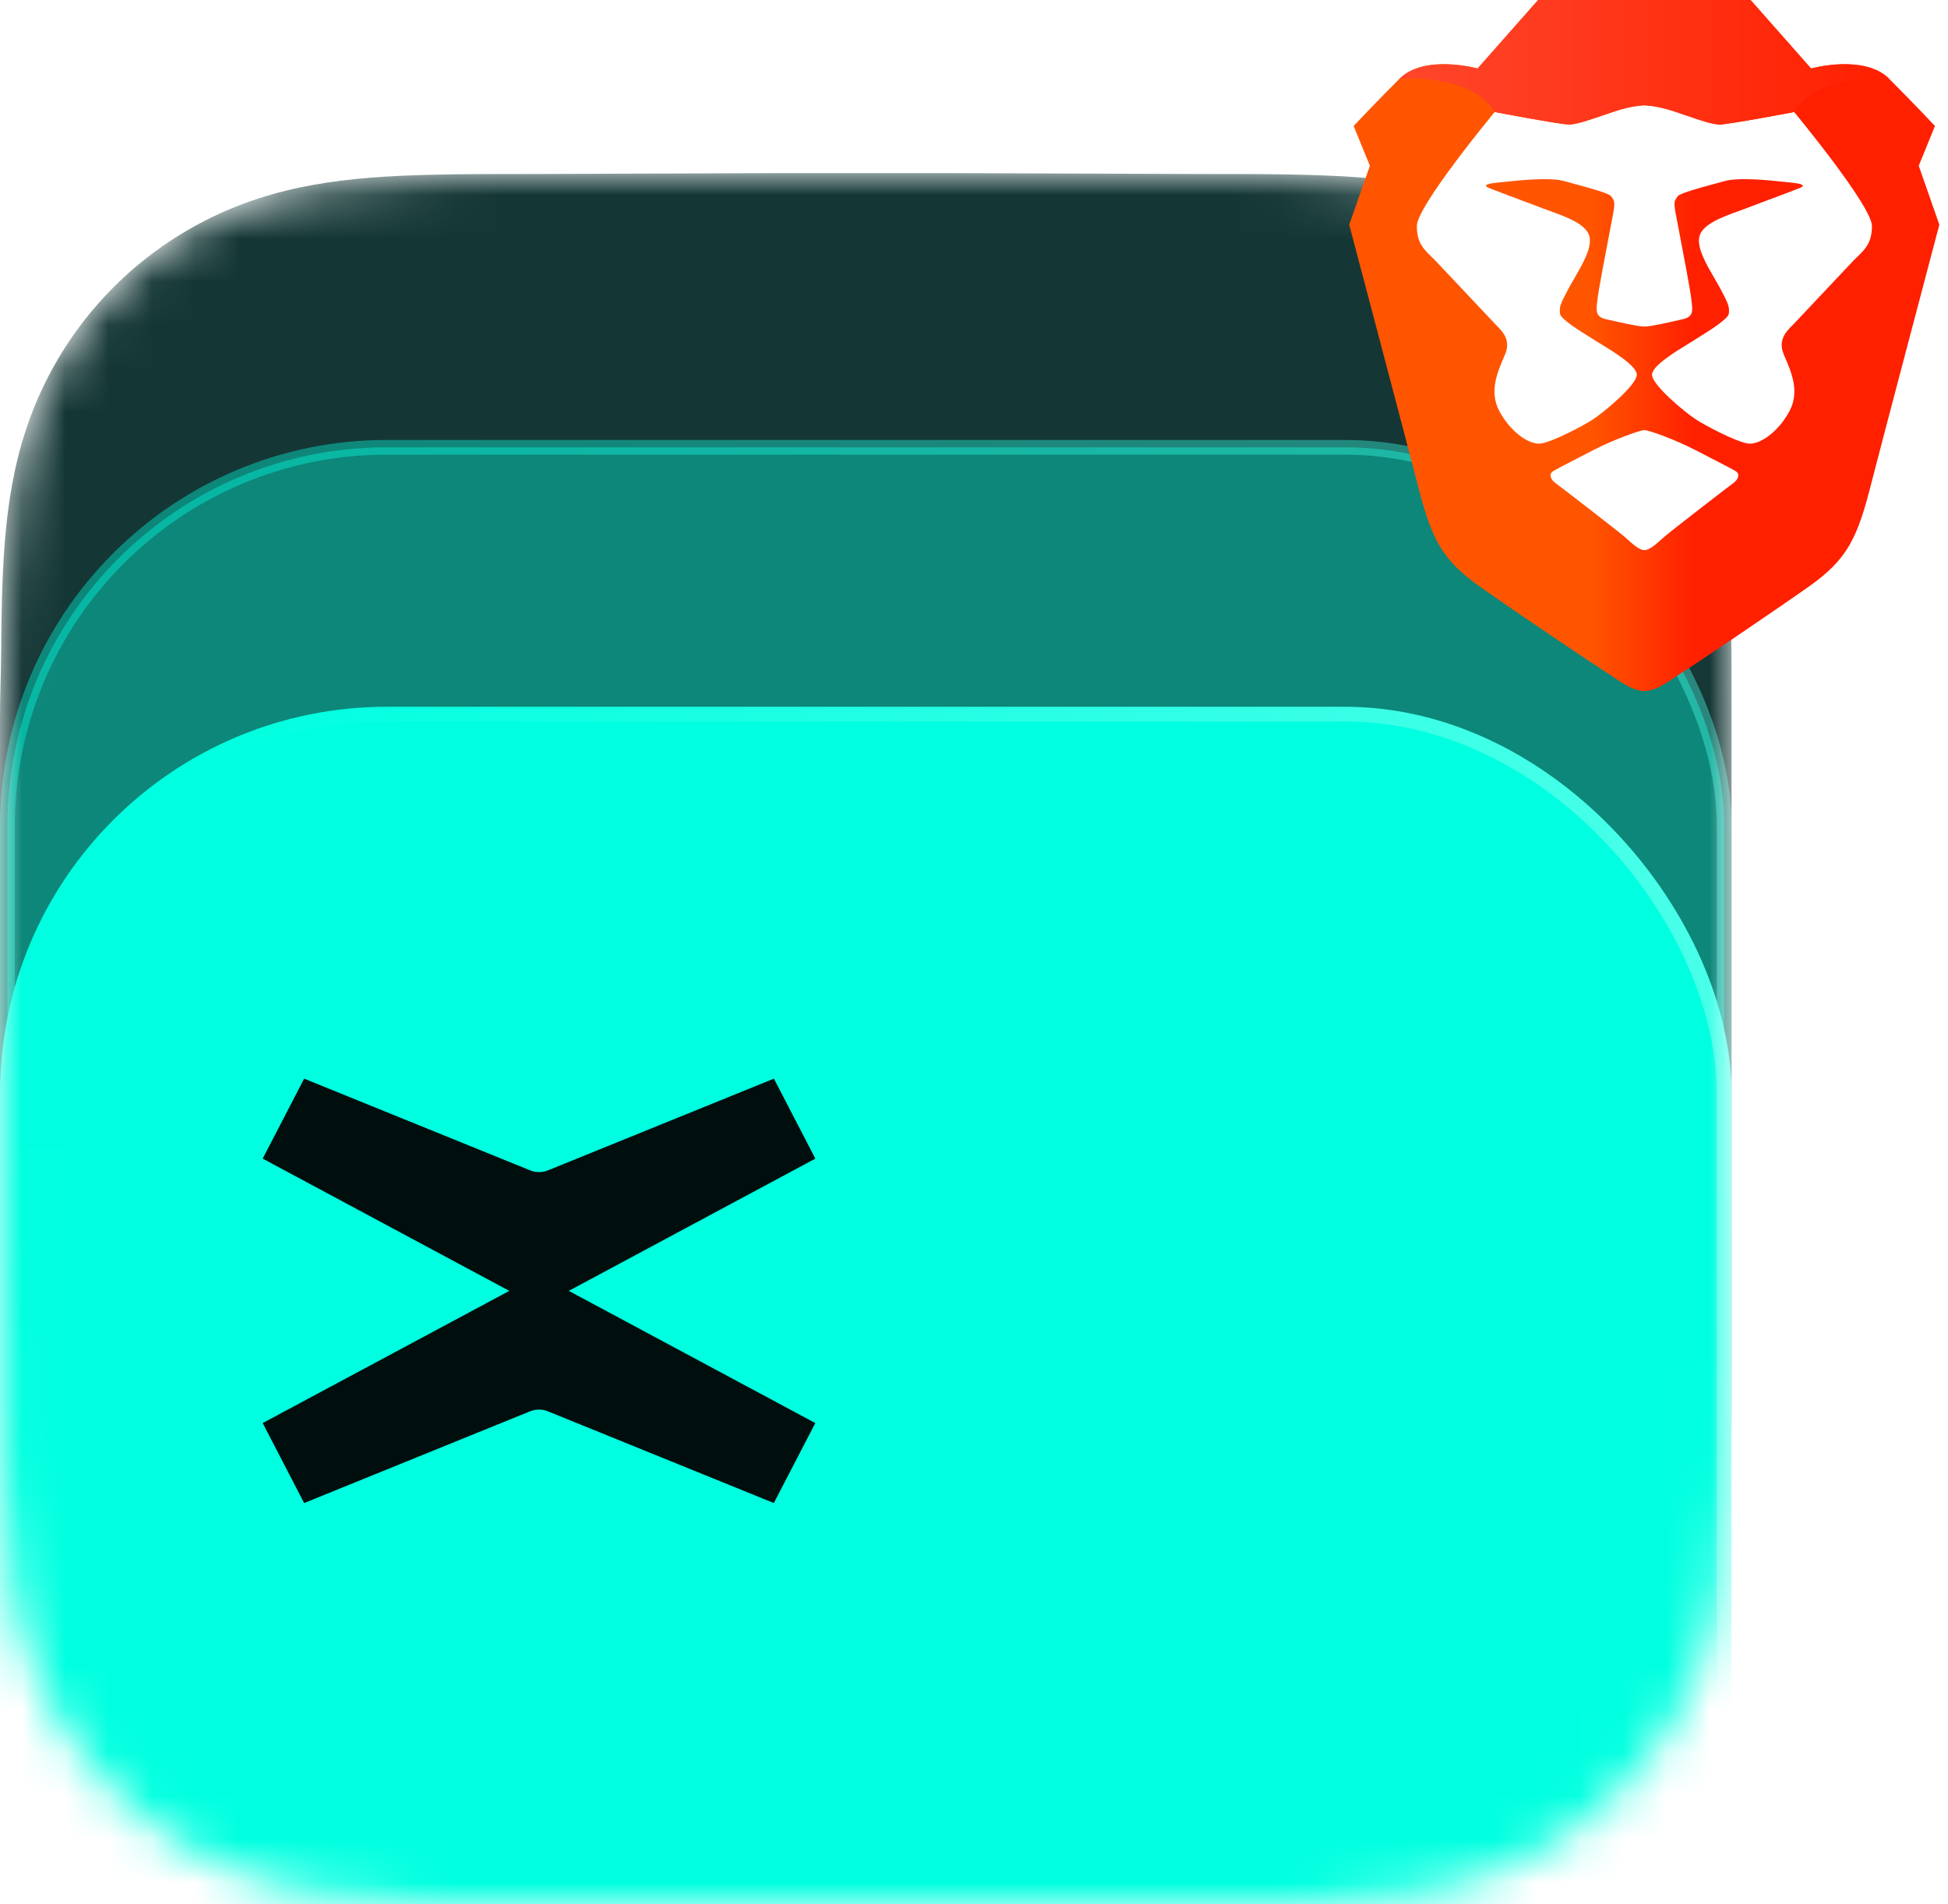 <svg width="45" height="44" viewBox="0 0 45 44" fill="none" xmlns="http://www.w3.org/2000/svg">
<mask id="mask0_10402_51239" style="mask-type:alpha" maskUnits="userSpaceOnUse" x="0" y="4" width="40" height="40">
<path fill-rule="evenodd" clip-rule="evenodd" d="M40 16.458C40 15.983 40 15.508 39.997 15.033C39.995 14.633 39.99 14.233 39.979 13.833C39.956 12.962 39.904 12.083 39.749 11.221C39.592 10.347 39.336 9.533 38.931 8.739C38.533 7.958 38.014 7.244 37.394 6.624C36.775 6.005 36.06 5.486 35.279 5.088C34.484 4.684 33.669 4.427 32.794 4.27C31.932 4.115 31.053 4.064 30.181 4.04C29.781 4.029 29.381 4.025 28.981 4.022C28.506 4.02 28.031 4.02 27.555 4.02L22.039 4H17.913L12.493 4.02C12.017 4.02 11.541 4.02 11.065 4.022C10.664 4.025 10.263 4.029 9.862 4.04C8.989 4.064 8.107 4.115 7.244 4.27C6.367 4.427 5.551 4.684 4.755 5.088C3.973 5.486 3.256 6.005 2.635 6.624C2.015 7.243 1.494 7.958 1.096 8.738C0.69 9.533 0.433 10.347 0.275 11.222C0.12 12.083 0.069 12.962 0.045 13.833C0.034 14.233 0.03 14.633 0.027 15.033C0.024 15.508 0 16.098 0 16.573L0 21.917L0 26.087L0.025 31.545C0.025 32.02 0.024 32.496 0.027 32.972C0.03 33.372 0.034 33.773 0.045 34.173C0.069 35.046 0.12 35.926 0.276 36.789C0.433 37.664 0.69 38.479 1.096 39.274C1.494 40.056 2.015 40.772 2.635 41.392C3.256 42.012 3.972 42.532 4.755 42.93C5.552 43.335 6.368 43.592 7.245 43.749C8.108 43.904 8.989 43.956 9.862 43.979C10.263 43.99 10.664 43.995 11.065 43.997C11.541 44 12.017 44 12.493 44L17.962 44H22.098L27.555 44C28.031 44 28.506 44 28.981 43.997C29.381 43.995 29.781 43.99 30.181 43.979C31.053 43.956 31.933 43.904 32.795 43.749C33.67 43.592 34.484 43.335 35.279 42.93C36.06 42.532 36.775 42.012 37.394 41.392C38.014 40.772 38.533 40.056 38.931 39.275C39.336 38.479 39.592 37.664 39.75 36.788C39.905 35.925 39.956 35.045 39.98 34.173C39.99 33.773 39.995 33.372 39.997 32.972C40 32.496 40 32.02 40 31.545C40 31.545 40 26.184 40 26.087V21.913C40 21.841 40 16.458 40 16.458Z" fill="white"/>
</mask>
<g mask="url(#mask0_10402_51239)">
<path fill-rule="evenodd" clip-rule="evenodd" d="M40 16.458C40 15.983 40 15.508 39.997 15.033C39.995 14.633 39.99 14.233 39.979 13.833C39.956 12.962 39.904 12.083 39.749 11.221C39.592 10.347 39.336 9.533 38.931 8.739C38.533 7.958 38.014 7.244 37.394 6.624C36.775 6.005 36.06 5.486 35.279 5.088C34.484 4.684 33.669 4.427 32.794 4.27C31.932 4.115 31.053 4.064 30.181 4.04C29.781 4.029 29.381 4.025 28.981 4.022C28.506 4.02 28.031 4.02 27.555 4.02L22.039 4H17.913L12.493 4.02C12.017 4.02 11.541 4.02 11.065 4.022C10.664 4.025 10.263 4.029 9.862 4.04C8.989 4.064 8.107 4.115 7.244 4.27C6.367 4.427 5.551 4.684 4.755 5.088C3.973 5.486 3.256 6.005 2.635 6.624C2.015 7.243 1.494 7.958 1.096 8.738C0.69 9.533 0.433 10.347 0.275 11.222C0.12 12.083 0.069 12.962 0.045 13.833C0.034 14.233 0.03 14.633 0.027 15.033C0.024 15.508 0 16.098 0 16.573L0 21.917L0 26.087L0.025 31.545C0.025 32.02 0.024 32.496 0.027 32.972C0.03 33.372 0.034 33.773 0.045 34.173C0.069 35.046 0.12 35.926 0.276 36.789C0.433 37.664 0.69 38.479 1.096 39.274C1.494 40.056 2.015 40.772 2.635 41.392C3.256 42.012 3.972 42.532 4.755 42.93C5.552 43.335 6.368 43.592 7.245 43.749C8.108 43.904 8.989 43.956 9.862 43.979C10.263 43.99 10.664 43.995 11.065 43.997C11.541 44 12.017 44 12.493 44L17.962 44H22.098L27.555 44C28.031 44 28.506 44 28.981 43.997C29.381 43.995 29.781 43.99 30.181 43.979C31.053 43.956 31.933 43.904 32.795 43.749C33.67 43.592 34.484 43.335 35.279 42.93C36.06 42.532 36.775 42.012 37.394 41.392C38.014 40.772 38.533 40.056 38.931 39.275C39.336 38.479 39.592 37.664 39.75 36.788C39.905 35.925 39.956 35.045 39.98 34.173C39.99 33.773 39.995 33.372 39.997 32.972C40 32.496 40 32.02 40 31.545C40 31.545 40 26.184 40 26.087V21.913C40 21.841 40 16.458 40 16.458Z" fill="#143736"/>
<rect opacity="0.4" x="0.17" y="10.335" width="39.66" height="39.66" rx="8.762" fill="url(#paint0_linear_10402_51239)" stroke="url(#paint1_linear_10402_51239)" stroke-width="0.34"/>
<rect x="0.17" y="16.5" width="39.66" height="39.66" rx="8.762" fill="url(#paint2_linear_10402_51239)" stroke="url(#paint3_linear_10402_51239)" stroke-width="0.34"/>
<g filter="url(#filter0_dddd_10402_51239)">
<path d="M13.139 26.234L18.835 23.178L17.878 21.33L12.661 23.448C12.527 23.503 12.378 23.503 12.244 23.448L7.026 21.33L6.068 23.178L11.765 26.234L6.068 29.288L7.026 31.136L12.242 29.018C12.377 28.963 12.526 28.963 12.66 29.018L17.876 31.136L18.834 29.288L13.137 26.232L13.139 26.234Z" fill="#000F0E"/>
</g>
</g>
<g clip-path="url(#clip0_10402_51239)">
<path fill-rule="evenodd" clip-rule="evenodd" d="M44.324 3.83L44.699 2.911C44.699 2.911 44.221 2.401 43.642 1.822C43.062 1.243 41.836 1.583 41.836 1.583L40.438 -1.51575e-07L35.531 -7.13299e-08L34.133 1.583C34.133 1.583 32.906 1.243 32.327 1.822C31.747 2.401 31.27 2.911 31.27 2.911L31.645 3.83L31.168 5.192C31.168 5.192 32.572 10.501 32.736 11.149C33.06 12.426 33.281 12.919 34.202 13.566C35.121 14.213 36.791 15.336 37.064 15.507C37.337 15.677 37.678 15.967 37.984 15.967C38.291 15.967 38.632 15.677 38.904 15.507C39.177 15.337 40.847 14.213 41.767 13.566C42.688 12.92 42.909 12.426 43.233 11.149C43.397 10.501 44.8 5.192 44.8 5.192L44.324 3.83Z" fill="url(#paint4_linear_10402_51239)"/>
<path fill-rule="evenodd" clip-rule="evenodd" d="M39.725 2.877C39.929 2.877 41.446 2.588 41.446 2.588C41.446 2.588 43.243 4.758 43.243 5.222C43.243 5.605 43.089 5.755 42.907 5.932C42.869 5.969 42.829 6.007 42.79 6.049L41.443 7.479C41.428 7.494 41.413 7.509 41.398 7.524C41.264 7.659 41.066 7.858 41.206 8.188L41.234 8.255C41.388 8.613 41.577 9.055 41.336 9.503C41.08 9.979 40.641 10.297 40.36 10.245C40.079 10.192 39.418 9.847 39.175 9.69C38.933 9.533 38.163 8.899 38.163 8.656C38.163 8.454 38.717 8.117 38.986 7.953C39.039 7.921 39.081 7.895 39.105 7.879C39.133 7.86 39.18 7.831 39.237 7.796C39.482 7.643 39.925 7.368 39.937 7.247C39.95 7.096 39.945 7.052 39.747 6.681C39.705 6.602 39.656 6.517 39.605 6.43C39.417 6.106 39.206 5.743 39.253 5.484C39.305 5.19 39.765 5.022 40.155 4.88C40.203 4.862 40.251 4.845 40.297 4.828L40.702 4.675C41.091 4.53 41.523 4.368 41.595 4.335C41.693 4.29 41.668 4.247 41.369 4.218C41.321 4.214 41.272 4.209 41.224 4.203C40.854 4.164 40.172 4.092 39.84 4.184C39.775 4.202 39.702 4.222 39.625 4.243C39.253 4.344 38.796 4.467 38.752 4.538C38.745 4.551 38.737 4.562 38.73 4.572C38.688 4.631 38.66 4.67 38.707 4.923C38.721 4.999 38.749 5.147 38.785 5.33C38.887 5.867 39.048 6.705 39.068 6.893C39.071 6.919 39.074 6.945 39.077 6.969C39.103 7.179 39.12 7.319 38.876 7.375L38.812 7.389C38.536 7.452 38.133 7.545 37.987 7.545C37.841 7.545 37.437 7.452 37.161 7.389L37.098 7.375C36.854 7.319 36.871 7.179 36.897 6.969C36.9 6.945 36.903 6.919 36.906 6.893C36.926 6.705 37.087 5.865 37.19 5.328C37.225 5.146 37.253 4.998 37.267 4.923C37.313 4.67 37.286 4.631 37.244 4.572C37.236 4.561 37.229 4.55 37.221 4.538C37.178 4.467 36.721 4.344 36.349 4.243C36.272 4.222 36.199 4.202 36.134 4.184C35.802 4.092 35.12 4.164 34.75 4.203C34.694 4.209 34.645 4.215 34.605 4.218C34.306 4.247 34.281 4.29 34.379 4.335C34.45 4.368 34.883 4.53 35.271 4.675C35.42 4.731 35.564 4.785 35.677 4.828C35.723 4.845 35.77 4.862 35.819 4.88C36.209 5.023 36.669 5.19 36.721 5.484C36.768 5.743 36.557 6.106 36.369 6.43C36.318 6.517 36.269 6.602 36.227 6.681C36.029 7.052 36.023 7.096 36.037 7.247C36.048 7.369 36.491 7.643 36.737 7.796C36.794 7.831 36.84 7.86 36.868 7.879C36.893 7.895 36.935 7.921 36.988 7.953C37.257 8.117 37.811 8.453 37.811 8.656C37.811 8.898 37.041 9.533 36.798 9.69C36.556 9.848 35.895 10.192 35.614 10.245C35.333 10.297 34.894 9.979 34.638 9.503C34.397 9.055 34.586 8.613 34.739 8.256L34.768 8.188C34.908 7.858 34.71 7.659 34.575 7.524C34.56 7.509 34.546 7.494 34.532 7.479L33.184 6.049C33.145 6.008 33.105 5.969 33.067 5.932C32.885 5.756 32.73 5.605 32.73 5.222C32.73 4.758 34.528 2.588 34.528 2.588C34.528 2.588 36.044 2.877 36.249 2.877C36.412 2.877 36.727 2.769 37.056 2.656C37.139 2.627 37.223 2.598 37.306 2.571C37.714 2.435 37.987 2.434 37.987 2.434C37.987 2.434 38.26 2.435 38.669 2.571C38.751 2.598 38.835 2.627 38.919 2.656C39.247 2.769 39.562 2.877 39.725 2.877ZM39.465 10.554C39.785 10.719 40.013 10.836 40.099 10.889C40.21 10.959 40.142 11.09 40.041 11.162C39.94 11.233 38.578 12.287 38.446 12.403L38.392 12.451C38.264 12.566 38.102 12.712 37.987 12.712C37.872 12.712 37.709 12.565 37.582 12.451L37.529 12.403C37.396 12.287 36.034 11.233 35.933 11.162C35.832 11.09 35.764 10.959 35.875 10.889C35.961 10.836 36.189 10.718 36.51 10.553L36.815 10.396C37.295 10.148 37.894 9.937 37.987 9.937C38.08 9.937 38.679 10.148 39.159 10.396C39.268 10.452 39.37 10.505 39.465 10.554Z" fill="white"/>
<path fill-rule="evenodd" clip-rule="evenodd" d="M41.837 1.583L40.439 -1.32625e-07L35.532 -5.23795e-08L34.134 1.583C34.134 1.583 32.907 1.243 32.328 1.822C32.328 1.822 33.964 1.674 34.526 2.588C34.526 2.588 36.043 2.877 36.247 2.877C36.452 2.877 36.895 2.707 37.304 2.571C37.713 2.434 37.986 2.433 37.986 2.433C37.986 2.433 38.258 2.434 38.667 2.571C39.076 2.707 39.519 2.877 39.724 2.877C39.928 2.877 41.445 2.588 41.445 2.588C42.007 1.674 43.643 1.822 43.643 1.822C43.064 1.243 41.837 1.583 41.837 1.583Z" fill="url(#paint5_linear_10402_51239)"/>
</g>
<defs>
<filter id="filter0_dddd_10402_51239" x="-5" y="12.398" width="34.904" height="31.942" filterUnits="userSpaceOnUse" color-interpolation-filters="sRGB">
<feFlood flood-opacity="0" result="BackgroundImageFix"/>
<feColorMatrix in="SourceAlpha" type="matrix" values="0 0 0 0 0 0 0 0 0 0 0 0 0 0 0 0 0 0 127 0" result="hardAlpha"/>
<feOffset dy="0.971"/>
<feGaussianBlur stdDeviation="1.262"/>
<feComposite in2="hardAlpha" operator="out"/>
<feColorMatrix type="matrix" values="0 0 0 0 0.137 0 0 0 0 0.969 0 0 0 0 0.867 0 0 0 0.1 0"/>
<feBlend mode="normal" in2="BackgroundImageFix" result="effect1_dropShadow_10402_51239"/>
<feColorMatrix in="SourceAlpha" type="matrix" values="0 0 0 0 0 0 0 0 0 0 0 0 0 0 0 0 0 0 127 0" result="hardAlpha"/>
<feOffset dy="2.136"/>
<feGaussianBlur stdDeviation="5.534"/>
<feComposite in2="hardAlpha" operator="out"/>
<feColorMatrix type="matrix" values="0 0 0 0 0.137 0 0 0 0 0.969 0 0 0 0 0.867 0 0 0 0.3 0"/>
<feBlend mode="normal" in2="effect1_dropShadow_10402_51239" result="effect2_dropShadow_10402_51239"/>
<feColorMatrix in="SourceAlpha" type="matrix" values="0 0 0 0 0 0 0 0 0 0 0 0 0 0 0 0 0 0 127 0" result="hardAlpha"/>
<feOffset dy="0.291"/>
<feGaussianBlur stdDeviation="0.534"/>
<feComposite in2="hardAlpha" operator="out"/>
<feColorMatrix type="matrix" values="0 0 0 0 0 0 0 0 0 0 0 0 0 0 0 0 0 0 0.35 0"/>
<feBlend mode="normal" in2="effect2_dropShadow_10402_51239" result="effect3_dropShadow_10402_51239"/>
<feColorMatrix in="SourceAlpha" type="matrix" values="0 0 0 0 0 0 0 0 0 0 0 0 0 0 0 0 0 0 127 0" result="hardAlpha"/>
<feOffset dy="0.194"/>
<feGaussianBlur stdDeviation="0.097"/>
<feComposite in2="hardAlpha" operator="out"/>
<feColorMatrix type="matrix" values="0 0 0 0 0 0 0 0 0 0 0 0 0 0 0 0 0 0 0.25 0"/>
<feBlend mode="normal" in2="effect3_dropShadow_10402_51239" result="effect4_dropShadow_10402_51239"/>
<feBlend mode="normal" in="SourceGraphic" in2="effect4_dropShadow_10402_51239" result="shape"/>
</filter>
<linearGradient id="paint0_linear_10402_51239" x1="20.231" y1="19.185" x2="20.231" y2="39.675" gradientUnits="userSpaceOnUse">
<stop stop-color="#00FFE0"/>
<stop offset="1" stop-color="#00FFE0"/>
</linearGradient>
<linearGradient id="paint1_linear_10402_51239" x1="6.498" y1="30.75" x2="42.115" y2="27.444" gradientUnits="userSpaceOnUse">
<stop stop-color="#00FFE0"/>
<stop offset="1" stop-color="#4CFFE9"/>
</linearGradient>
<linearGradient id="paint2_linear_10402_51239" x1="20.231" y1="25.35" x2="20.231" y2="45.84" gradientUnits="userSpaceOnUse">
<stop stop-color="#00FFE0"/>
<stop offset="1" stop-color="#00FFE0"/>
</linearGradient>
<linearGradient id="paint3_linear_10402_51239" x1="6.498" y1="36.915" x2="42.115" y2="33.609" gradientUnits="userSpaceOnUse">
<stop stop-color="#00FFE0"/>
<stop offset="1" stop-color="#4CFFE9"/>
</linearGradient>
<linearGradient id="paint4_linear_10402_51239" x1="31.168" y1="16.08" x2="44.8" y2="16.08" gradientUnits="userSpaceOnUse">
<stop stop-color="#FF5500"/>
<stop offset="0.41" stop-color="#FF5500"/>
<stop offset="0.582" stop-color="#FF2000"/>
<stop offset="1" stop-color="#FF2000"/>
</linearGradient>
<linearGradient id="paint5_linear_10402_51239" x1="32.571" y1="2.866" x2="43.643" y2="2.866" gradientUnits="userSpaceOnUse">
<stop stop-color="#FF452A"/>
<stop offset="1" stop-color="#FF2000"/>
</linearGradient>
<clipPath id="clip0_10402_51239">
<rect width="14" height="16" fill="white" transform="translate(31)"/>
</clipPath>
</defs>
</svg>
